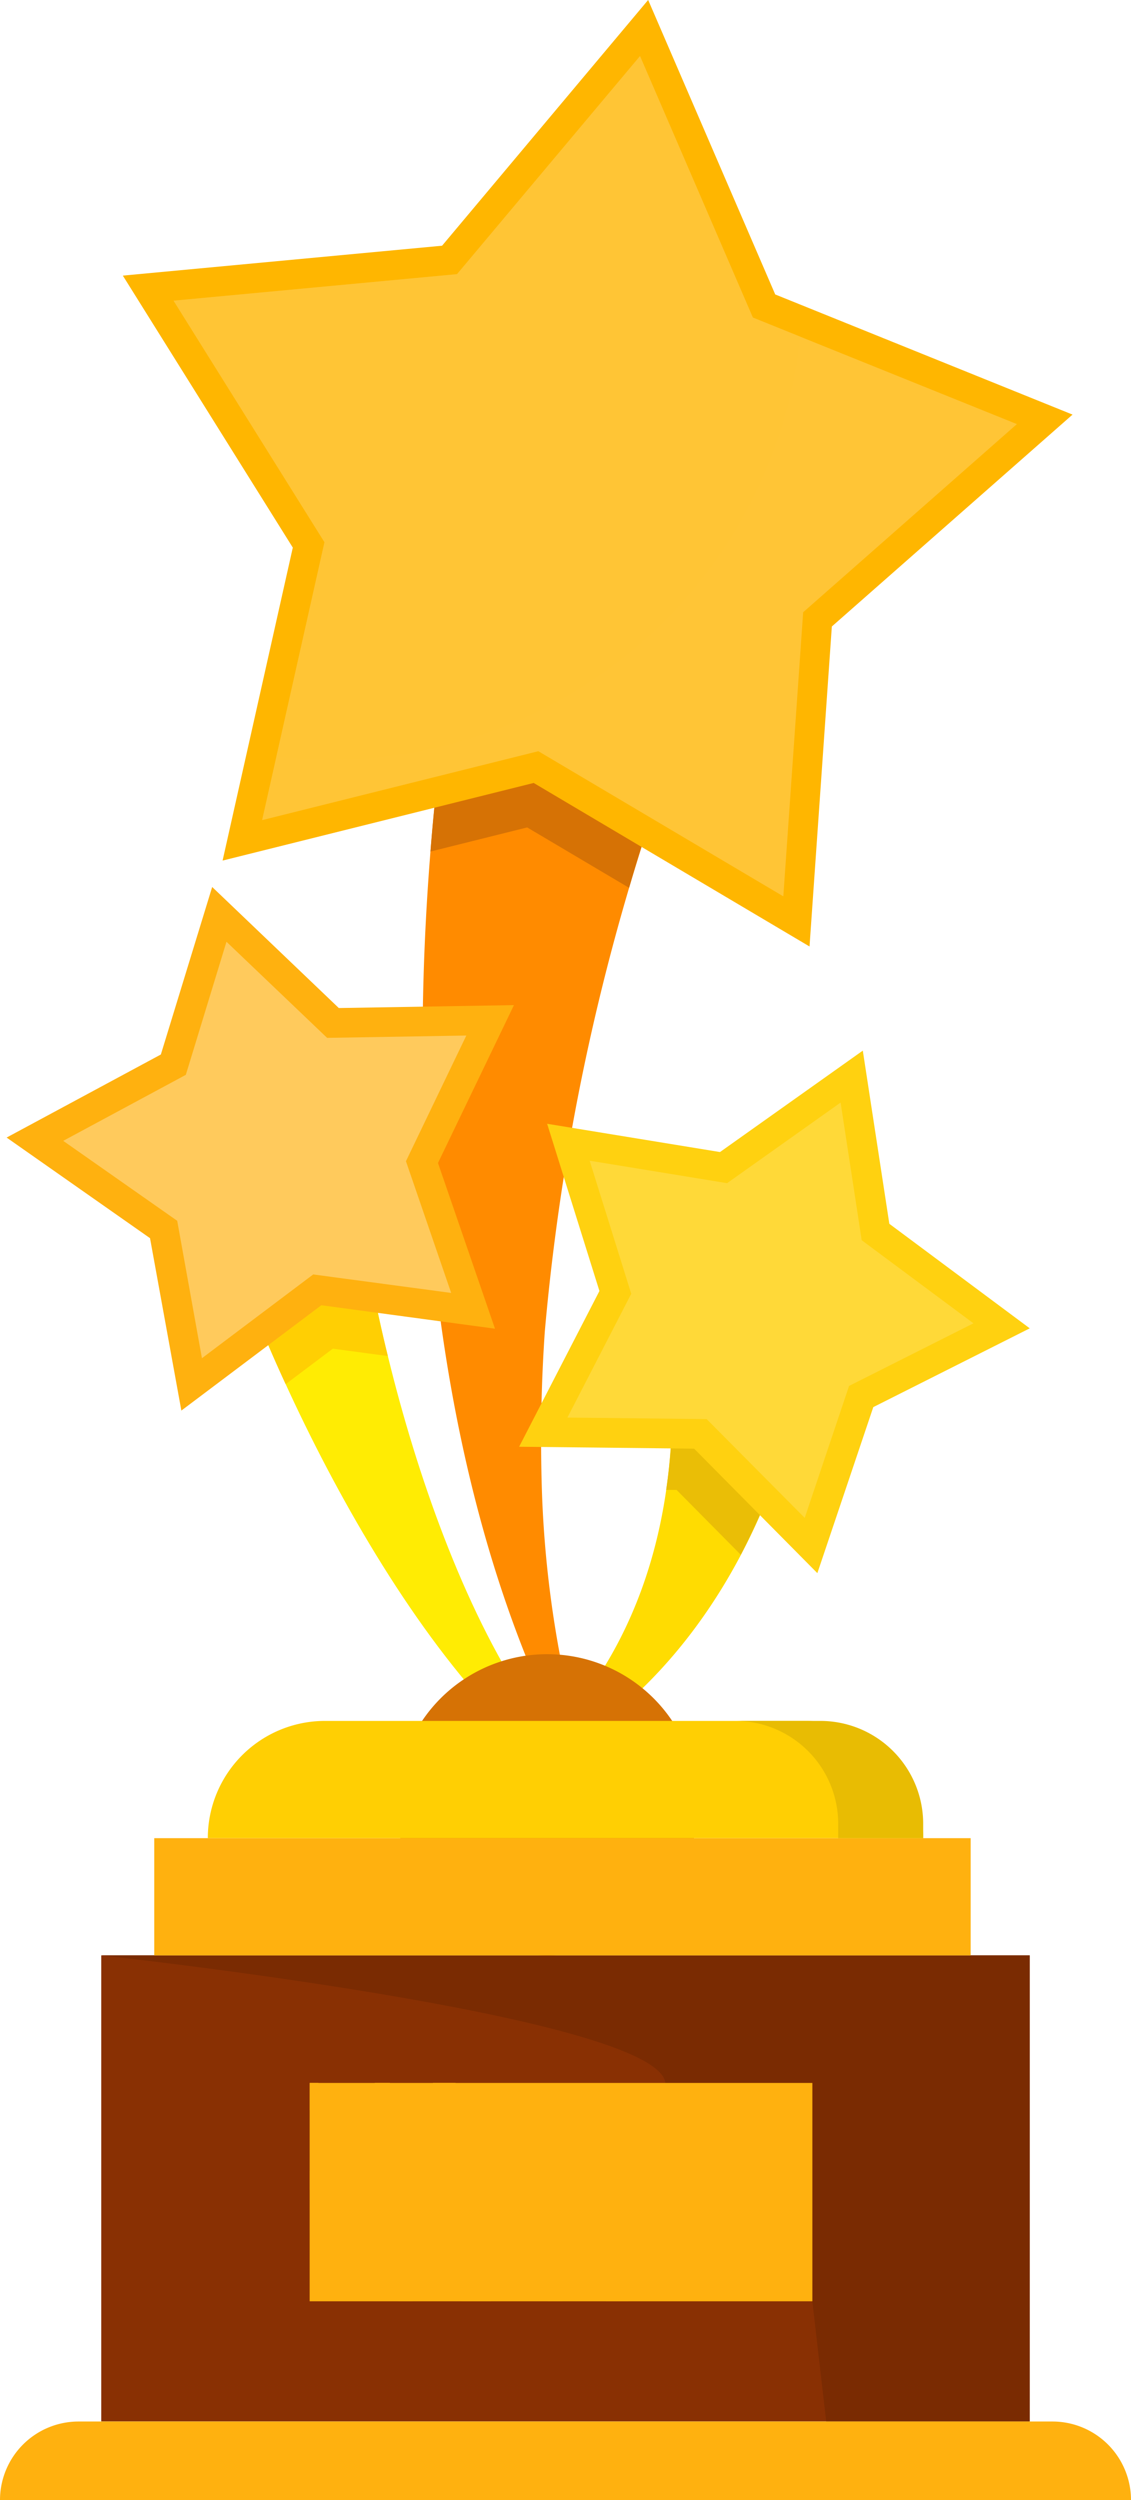 <svg xmlns="http://www.w3.org/2000/svg" width="30.608" height="67.634" viewBox="0 0 30.608 67.634">
  <g id="Group_273" data-name="Group 273" transform="translate(-175.947 -832.428)">
    <path id="Path_16903" data-name="Path 16903" d="M271.1,1052.742c-.007.192-.033.375-.056.566-.639,4.9-3.264,9.88-7.87,11.978l-.084-.137c3.177-2.652,4.368-6.552,4.163-10.7a11.825,11.825,0,0,0-.172-1.532Z" transform="translate(-73.138 -184.913)" fill="#ffdc01"/>
    <path id="Path_16904" data-name="Path 16904" d="M216.821,1032.272c.368,3.884,2.661,13.41,6.948,16.573l-.082.138c-4.787-2.27-9.12-11.227-10.566-15.872Z" transform="translate(-31.2 -167.732)" fill="#ffec03"/>
    <path id="Path_16905" data-name="Path 16905" d="M255.326,925.29a61.218,61.218,0,0,0-4.906,19.187q-.138,2.011-.086,4.039a29.409,29.409,0,0,0,1.324,8.048l-.147.066c-5.144-9.114-5.151-22.286-3.189-32.472l.109-.551c.042-.194.073-.359.133-.6Z" transform="translate(-59.729 -76.028)" fill="#ff8b00"/>
    <path id="Path_16906" data-name="Path 16906" d="M250.887,1114.992a4.075,4.075,0,1,1-4.075-4.074A4.075,4.075,0,0,1,250.887,1114.992Z" transform="translate(-56.058 -233.74)" fill="#d67205"/>
    <path id="Path_16907" data-name="Path 16907" d="M256.441,925.29l-6.762-2.279a64.822,64.822,0,0,0-1.238,8.482l2.618-.653,2.758,1.634A56,56,0,0,1,256.441,925.29Z" transform="translate(-60.845 -76.028)" fill="#d67205"/>
    <path id="Path_16908" data-name="Path 16908" d="M215.224,858.033l-7.465-4.424-8.419,2.1,1.9-8.467-4.6-7.358,8.64-.809,5.577-6.648,3.439,7.967,8.046,3.25-6.514,5.732Z" transform="translate(-17.369 0)" fill="#ffb600"/>
    <path id="Path_16909" data-name="Path 16909" d="M215.049,860.66l-7.476,1.865,1.688-7.518-4.084-6.534,7.672-.718,4.952-5.9,3.054,7.074L228,851.811l-5.784,5.09-.537,7.686Z" transform="translate(-24.533 -7.91)" fill="#ffc536"/>
    <path id="Path_16910" data-name="Path 16910" d="M209.415,860.894a12.8,12.8,0,0,0,12.725-11.448l-1.286-.519-3.054-7.074-4.952,5.9-7.671.718,4.084,6.534-1.3,5.8A12.916,12.916,0,0,0,209.415,860.894Z" transform="translate(-24.533 -7.91)" fill="#ffc536" opacity="0.51" style="mix-blend-mode: screen;isolation: isolate"/>
    <rect id="Rectangle_199" data-name="Rectangle 199" width="25.128" height="12.609" transform="translate(178.687 885.326)" fill="#893003"/>
    <path id="Path_16911" data-name="Path 16911" d="M193,1161.631s15.039,1.629,15.267,3.45l3.977,5.907.375,3.252h5.508v-12.609Z" transform="translate(-14.313 -276.305)" fill="#7a2b02"/>
    <path id="Rectangle_200" data-name="Rectangle 200" d="M2.126,0H28.482a2.126,2.126,0,0,1,2.126,2.126v0a0,0,0,0,1,0,0H0a0,0,0,0,1,0,0v0A2.126,2.126,0,0,1,2.126,0Z" transform="translate(175.947 897.936)" fill="#ffb10f"/>
    <path id="Path_16912" data-name="Path 16912" d="M287.958,1057.647l.282,0,1.738,1.755a18.142,18.142,0,0,0,1.964-6.664l-4.019.178A15.273,15.273,0,0,1,287.958,1057.647Z" transform="translate(-93.983 -184.913)" fill="#eabe06"/>
    <path id="Path_16913" data-name="Path 16913" d="M268.089,1020.076l3.335,3.368,1.514-4.492,4.234-2.131-3.8-2.828-.718-4.685-3.865,2.744-4.678-.765,1.415,4.524-2.173,4.213Z" transform="translate(-73.357 -148.458)" fill="#ffd110"/>
    <path id="Path_16914" data-name="Path 16914" d="M275.276,1026.636l-3.768-.041,1.727-3.349-1.125-3.6,3.719.608,3.072-2.181.571,3.724,3.024,2.248-3.366,1.694-1.2,3.57Z" transform="translate(-80.205 -155.818)" fill="#ffd938"/>
    <rect id="Rectangle_201" data-name="Rectangle 201" width="13.605" height="5.907" transform="translate(184.327 888.777)" fill="#ffb10f"/>
    <g id="Group_272" data-name="Group 272" transform="translate(184.327 888.777)" style="mix-blend-mode: screen;isolation: isolate">
      <path id="Path_16915" data-name="Path 16915" d="M233.017,1189.011l-4.685-5.907H228.1v.736l4.1,5.171Z" transform="translate(-228.095 -1183.104)" fill="#ffb10f"/>
      <path id="Path_16916" data-name="Path 16916" d="M230.9,1201.394l-2.8-3.537v.517l2.395,3.02Z" transform="translate(-228.095 -1195.487)" fill="#ffb10f"/>
      <path id="Path_16917" data-name="Path 16917" d="M244.137,1189.011l-4.685-5.907h-.41l4.685,5.907Z" transform="translate(-237.283 -1183.104)" fill="#ffb10f"/>
      <path id="Path_16918" data-name="Path 16918" d="M254.134,1189.011l-4.685-5.907h-.615l4.685,5.907Z" transform="translate(-245.501 -1183.104)" fill="#ffb10f"/>
    </g>
    <rect id="Rectangle_202" data-name="Rectangle 202" width="22.094" height="3.172" transform="translate(180.122 882.155)" fill="#ffb10f"/>
    <path id="Rectangle_203" data-name="Rectangle 203" d="M3.171,0H16.188A3.172,3.172,0,0,1,19.36,3.172v0a0,0,0,0,1,0,0H0a0,0,0,0,1,0,0v0A3.171,3.171,0,0,1,3.171,0Z" transform="translate(181.571 878.983)" fill="#ffcf03"/>
    <path id="Path_16919" data-name="Path 16919" d="M302.095,1122.155h-2.3a2.784,2.784,0,0,1,2.784,2.784v.388h2.3v-.388A2.784,2.784,0,0,0,302.095,1122.155Z" transform="translate(-103.948 -243.172)" fill="#e8bc03"/>
    <path id="Path_16920" data-name="Path 16920" d="M216.821,1032.272l-3.7.839a39.019,39.019,0,0,0,1.757,4.494l1.276-.96,1.489.2A33.879,33.879,0,0,1,216.821,1032.272Z" transform="translate(-31.2 -167.732)" fill="#ffcf03"/>
    <path id="Path_16921" data-name="Path 16921" d="M190.3,993.7l-4.7-.635-3.788,2.85-.848-4.664-3.881-2.722,4.174-2.247,1.389-4.532,3.427,3.275,4.74-.079-2.056,4.271Z" transform="translate(-0.957 -125.327)" fill="#ffb10f"/>
    <path id="Path_16922" data-name="Path 16922" d="M189.679,998.515l-3.085-2.163,3.318-1.786,1.1-3.6,2.724,2.6,3.767-.063-1.634,3.4,1.224,3.563-3.734-.5-3.011,2.266Z" transform="translate(-8.936 -133.061)" fill="#ffca5c"/>
  </g>
</svg>
